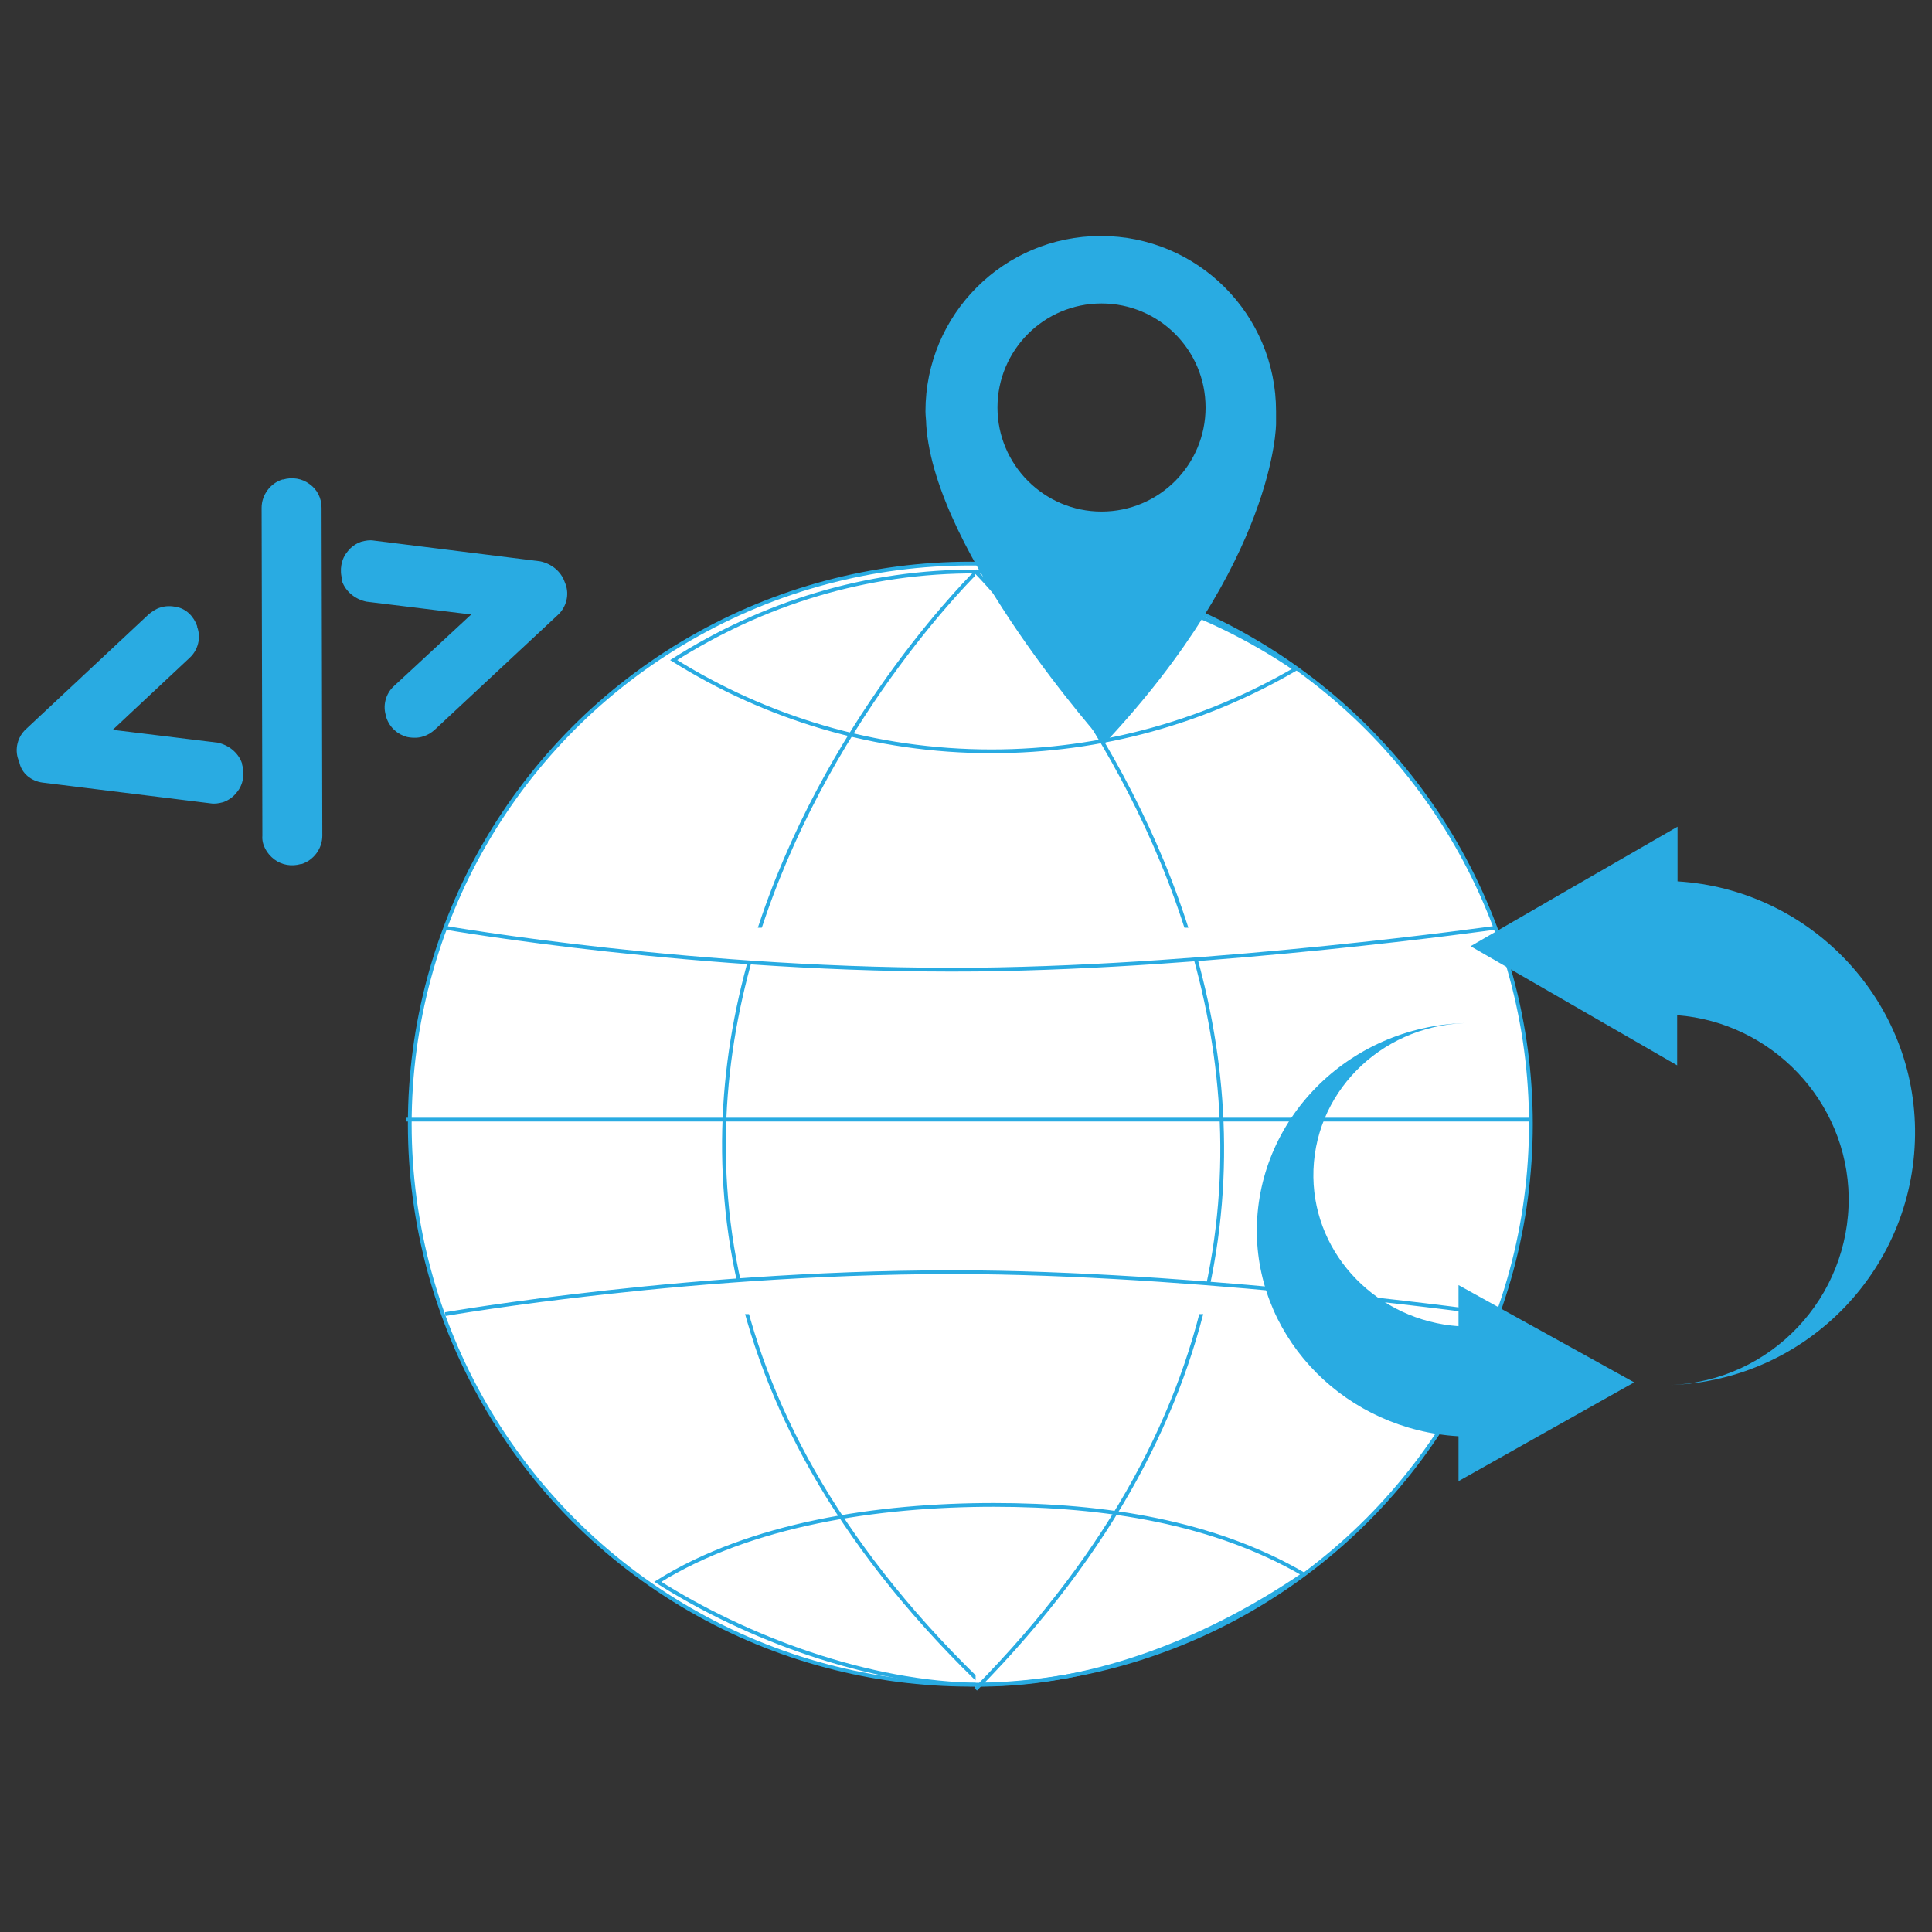 <svg xmlns="http://www.w3.org/2000/svg" xmlns:xlink="http://www.w3.org/1999/xlink" id="Layer_1" x="0" y="0" enable-background="new 0 0 512.5 512.5" version="1.1" viewBox="0 0 512.5 512.5" xml:space="preserve"><rect x="0" y="0" width="512.5" height="512.5" fill="#333333" stroke="none"/><style type="text/css">.st0{fill:#ff757c}.st0,.st1{display:none}.st2{display:inline;fill:#666}.st3{display:none;fill:#f0b97d}.st4{fill:#fed198}.st4,.st5,.st6{display:none}.st5{fill:#ffba1b}.st6{fill:#807d7d}.st7{display:inline;fill:#fff}.st8{clip-path:url(#SVGID_2_)}.st9{clip-path:url(#SVGID_4_)}.st10{fill:#29abe2}.st11,.st12{fill:#fff;stroke:#29abe2;stroke-miterlimit:10}.st12{fill:none}</style><path d="M256.3,512.5c141.2,0,256.3-115.1,256.3-256.3C512.5,115.1,397.4,0,256.3,0C115.1,0,0,115.1,0,256.3	C0,397.4,115.1,512.5,256.3,512.5z" class="st0"/><g class="st1"><path d="M365.6,224.8l65.9,29.9l62-28.1l-65.9-29.9L365.6,224.8z" class="st2"/><path d="M384,328.8c6.5-10.9,16.7-23.5,6.3-42.7c-15.3-66.7,55-80.2,65.7-52.7c17.3,6.5,16.8,42.4,7.9,61.2 c-0.4,7.7-8.4,14.5,6.1,34.4l1-0.2l0,0C452.2,334.2,403.9,331.7,384,328.8L384,328.8z" class="st2"/></g><path d="M416.3,314.7c-0.6,11.9-4.9,16.5-10.8,19.6c-3,2.6-29.2,5.8-32.8,15.4c-1,2.7-4.6,112.2-7.2,138.4	c52.5-24.8,95.3-67,120.8-119.1c-0.4-12.2-0.7-20.4-0.9-20.7c-6-9.3-30.6-11.3-33.3-13.6c-5.8-3.2-9.9-7.9-10.5-19.9	c0,0-8.6,6.7-13.9,5.6C422.4,319.3,416.3,314.7,416.3,314.7L416.3,314.7z" class="st3"/><path d="M402.5,295.1c5.3,11.4,7.3,15.8,13.8,20.9c0,0,6.1,4.7,11.4,5.8c5.3,1,13.9-5.8,13.9-5.8	c6.6-5.1,8.5-9.5,13.8-20.9c1.3,0.7,2.7,1.6,3.7,0.4c1.1-1.2,6.1-16.9,5.2-19s-1.8-0.8-3.1,0.2c0.1-0.5-1.1,5.7-1,4.7	c0.1-7.4-5.1-8.6-6.7-28.2c-24,23.8-46.5,12.9-54.3,14.5c-2.3,0.5-2.9,6.3-2.5,9c-8.5-6.1,1.8,18.6,2,18.8	C399.8,296.7,401.2,295.8,402.5,295.1L402.5,295.1z" class="st4"/><path d="M405.6,334.3c-9.9,4.2-25.4,4.3-33.1,14.5c-2,2.6-14.3,129.1-18.2,143.1c0.4,0.3,0.8,0.5,1.2,0.8	C413.7,468.2,461,422.8,488,365.9c-1.3-10.5-2.2-17.4-2.4-17.7c-7.7-10.8-25.1-9.7-33.2-14l-22.5,46.1L405.6,334.3z" class="st5"/><path d="M393.1,227.8c17-11.4,58.3-10.9,73.4,0.6l1.6,19c-26.4-6.9-49.7-6.5-76.7,0.4L393.1,227.8z" class="st6"/><g class="st1"><path d="M416.2,354.4c7,2.5,18.9,2.5,26.3,0l-12.7,25.9L416.2,354.4L416.2,354.4z" class="st7"/><path d="M380.4,218.3l0.1,32.4v1h-1.9v-1v-31.8C378.7,217.1,380.3,216.8,380.4,218.3L380.4,218.3z" class="st7"/></g><path d="M376,256.7c0,8.8-1.8,16.3-1.9,16.8s1.7,2.2,2,0.5s0,0,1.5,0.1s1.9-0.7,1.9-0.7s0.3,0.8,1.9,0.7	c1.6-0.1,1.2-1.8,1.5-0.1c0.3,1.7,2.1,0,2-0.5s-1.9-8-1.9-16.8c-0.1-3.4-1.4-4.9-3.5-5.4C377.4,251.7,376.1,253.3,376,256.7	L376,256.7z" class="st5"/><path d="M379.5,251.2c3.4,0,3.5,2.2,3.4,4.2c-0.8-0.7-2-1.1-3.4-1.1s-2.6,0.4-3.4,1.1	C376,253.1,376.1,251.2,379.5,251.2z" class="st6"/><g class="st1"><path d="M19.7,224.8l65.9,29.9l62-28.1l-65.9-29.9L19.7,224.8z" class="st2"/><path d="M38.1,328.8c6.5-10.9,16.7-23.5,6.3-42.7c-15.3-66.7,55-80.2,65.7-52.7c17.3,6.5,16.8,42.4,7.9,61.2 c-0.4,7.7-8.4,14.5,6.1,34.4l1-0.2l0,0C106.3,334.2,58,331.7,38.1,328.8L38.1,328.8z" class="st2"/></g><path d="M70.4,314.7c-0.6,11.9-4.9,16.5-10.8,19.6c-3,2.6-29.2,5.8-32.8,15.4c-0.2,0.7-0.6,7.8-1.2,18.5	c25.2,51.7,67.2,93.7,118.9,118.8c-2.2-27-4.1-137.4-5-138.7c-6-9.3-30.6-11.3-33.3-13.6c-5.8-3.2-9.9-7.9-10.5-19.9	c0,0-8.6,6.7-13.9,5.6C76.5,319.3,70.4,314.7,70.4,314.7L70.4,314.7L70.4,314.7z" class="st3"/><path d="M56.5,295.1c5.3,11.4,7.3,15.8,13.8,20.9c0,0,6.1,4.7,11.4,5.8c5.3,1,13.9-5.8,13.9-5.8	c6.6-5.1,8.5-9.5,13.8-20.9c1.3,0.7,2.7,1.6,3.7,0.4c1.1-1.2,6.1-16.9,5.2-19s-1.8-0.8-3.1,0.2c0.1-0.5-1.1,5.7-1,4.7	c0.1-7.4-5.1-8.6-6.7-28.2c-24,23.8-46.5,12.9-54.3,14.5c-2.3,0.5-2.9,6.3-2.5,9c-8.5-6.1,1.8,18.6,2,18.8	C53.9,296.7,55.3,295.8,56.5,295.1z" class="st4"/><path d="M59.6,334.3c-9.9,4.2-25.4,4.3-33.1,14.5c-0.4,0.6-1.3,6.7-2.5,16c26.5,56.7,73.2,102,130.8,126.9	c1.2-0.7,2.4-1.5,3.5-2.3c-3.8-13.8-17.8-139.9-18.7-141.1c-7.7-10.8-25.1-9.7-33.2-14l-22.5,46.1L59.6,334.3L59.6,334.3z" class="st5"/><path d="M47.1,227.8c17-11.4,58.3-10.9,73.4,0.6l1.6,19c-26.4-6.9-49.7-6.5-76.7,0.4L47.1,227.8z" class="st6"/><g class="st1"><path d="M70.3,354.4c7,2.5,18.9,2.5,26.3,0l-12.7,25.9L70.3,354.4z" class="st7"/><path d="M34.5,218.3l0.1,32.4v1h-1.9v-1v-31.8C32.7,217.1,34.4,216.8,34.5,218.3z" class="st7"/></g><path d="M30.1,256.7c0,8.8-1.8,16.3-1.9,16.8s1.7,2.2,2,0.5s0,0,1.5,0.1s1.9-0.7,1.9-0.7s0.3,0.8,1.9,0.7	c1.6-0.1,1.2-1.8,1.5-0.1c0.3,1.7,2.1,0,2-0.5s-1.9-8-1.9-16.8c-0.1-3.4-1.4-4.9-3.5-5.4C31.5,251.7,30.2,253.3,30.1,256.7z" class="st5"/><path d="M33.6,251.2c3.4,0,3.5,2.2,3.4,4.2c-0.8-0.7-2-1.1-3.4-1.1s-2.6,0.4-3.4,1.1C30.1,253.1,30.1,251.2,33.6,251.2z" class="st6"/><g><defs><rect id="SVGID_1_" width="512.5" height="405.9" y="53.3"/></defs><clipPath id="SVGID_2_"><use overflow="visible" xlink:href="#SVGID_1_"/></clipPath><g class="st8"><g><g><defs><rect id="SVGID_3_" width="587.6" height="587.6" x="-14.9" y="-26.9"/></defs><clipPath id="SVGID_4_"><use overflow="visible" xlink:href="#SVGID_3_"/></clipPath><g class="st9"><g><g><g><g><g><path d="M11.3,207.6l44.5,5.5c1.2,0.2,2.2,0,3.4-0.3c1.4-0.5,2.7-1.4,3.6-2.6c1.7-2,2.2-4.9,1.4-7.5v-0.2 c-1-2.9-3.6-4.9-6.5-5.5l-27.8-3.4l20.4-19.1c2.2-2,3.1-5.3,2-8.2v-0.2c-0.9-2.6-2.9-4.6-5.5-5.1 c-1.5-0.3-2.9-0.3-4.4,0.2c-1,0.3-2,1-2.9,1.7L6.9,193.4c-2.2,2-3.1,5.3-2,8.2l0.2,0.5C5.7,205.2,8.3,207.2,11.3,207.6z" class="st10"/></g></g><g><g><path d="M72.8,228c2,1.5,4.6,1.9,7,1.2H80c3.2-1,5.5-4.1,5.5-7.5l-0.2-87c0-2.6-1.2-4.9-3.2-6.3 c-2-1.5-4.6-1.9-7-1.2h-0.2c-3.2,1-5.5,4.1-5.5,7.5l0.2,87C69.4,224.1,70.8,226.5,72.8,228z" class="st10"/></g></g><g><g><path d="M90.7,154.1c1,2.9,3.6,4.9,6.5,5.5l27.8,3.4L104.5,182c-2.2,2-3.1,5.3-2,8.2v0.2 c0.9,2.6,2.9,4.4,5.5,5.1c1.5,0.3,3.1,0.3,4.4-0.2c1-0.3,2-0.9,2.9-1.7l32.7-30.5c2.2-2,3.1-5.3,2-8.2l-0.2-0.5 c-1-2.9-3.6-4.9-6.5-5.5l-44.1-5.5c-1.2-0.2-2.2,0-3.4,0.3c-1.4,0.5-2.7,1.4-3.6,2.6c-1.7,2-2.2,4.9-1.4,7.5L90.7,154.1 L90.7,154.1z" class="st10"/></g></g></g></g></g><g><ellipse cx="257.4" cy="298.2" class="st11" rx="148.7" ry="148.7"/><path d="M259.3,151.4c0,0-151.2,146.5-0.2,294" class="st11"/><path d="M258.6,151.4c0,0,147.5,147.3,0.2,296.7" class="st11"/><path d="M178.7,175.1c24.5,15.3,53.3,24.2,84.3,24.2c29.5,0,56.9-8,80.6-21.8c-24-16.4-53.1-25.9-84.3-25.9 C229.7,151.4,202.1,160.2,178.7,175.1z" class="st12"/><path d="M174.5,419.6c24.5-15.3,58.2-20.4,89.2-20.4c29.5,0,58.4,4.6,82.1,18.4c-24,16.4-54.5,29.3-85.7,29.3 C230.4,446.7,197.8,434.4,174.5,419.6z" class="st12"/><line x1="107.7" x2="406.3" y1="297" y2="297" class="st12"/><path d="M118.1,246.1c0,0,67.4,11.8,141,11.1c64-0.7,137.6-11.1,137.6-11.1" class="st11"/><path d="M118.1,348.6c0,0,67.4-11.8,141-11.1c64,0.7,137.6,11.1,137.6,11.1" class="st11"/></g><path d="M338.5,109.1c0-25.7-20.8-46.5-46.5-46.5s-46.5,20.8-46.5,46.5c0,1.2,0.2,2.4,0.2,3.6l0,0 c2.2,34.2,47.3,84.5,47.3,84.5c45.5-48.5,45.5-84.8,45.5-84.8l0,0C338.5,111.2,338.5,110.2,338.5,109.1z M292.2,135.7 c-15.2,0-27.6-12.4-27.6-27.6s12.3-27.6,27.6-27.6c15.2,0,27.6,12.3,27.6,27.6C319.8,123.3,307.5,135.7,292.2,135.7z" class="st10"/><g><path d="M445,233.8v-14.5l-27.4,15.8L390.1,251l27.4,15.8l27.4,15.8v-13.3c25,1.9,45.1,22.7,45.5,48.2 c0.3,26.7-20.6,48.9-47.3,49.9l0,0c36.4-1.2,65.4-31.3,64.9-68C507.5,264.5,479.7,235.9,445,233.8z" class="st10"/><path d="M386.9,381v11.9l23.3-13.1l23.3-13.1l-23.3-12.9l-23.3-12.9v10.9c-21.3-1.5-38.2-18.6-38.5-39.5 c-0.3-22,17.5-40,40-40.9l0,0c-30.8,1-55.4,25.7-55,55.9C333.9,355.9,357.4,379.3,386.9,381z" class="st10"/></g></g></g></g></g></g></svg>